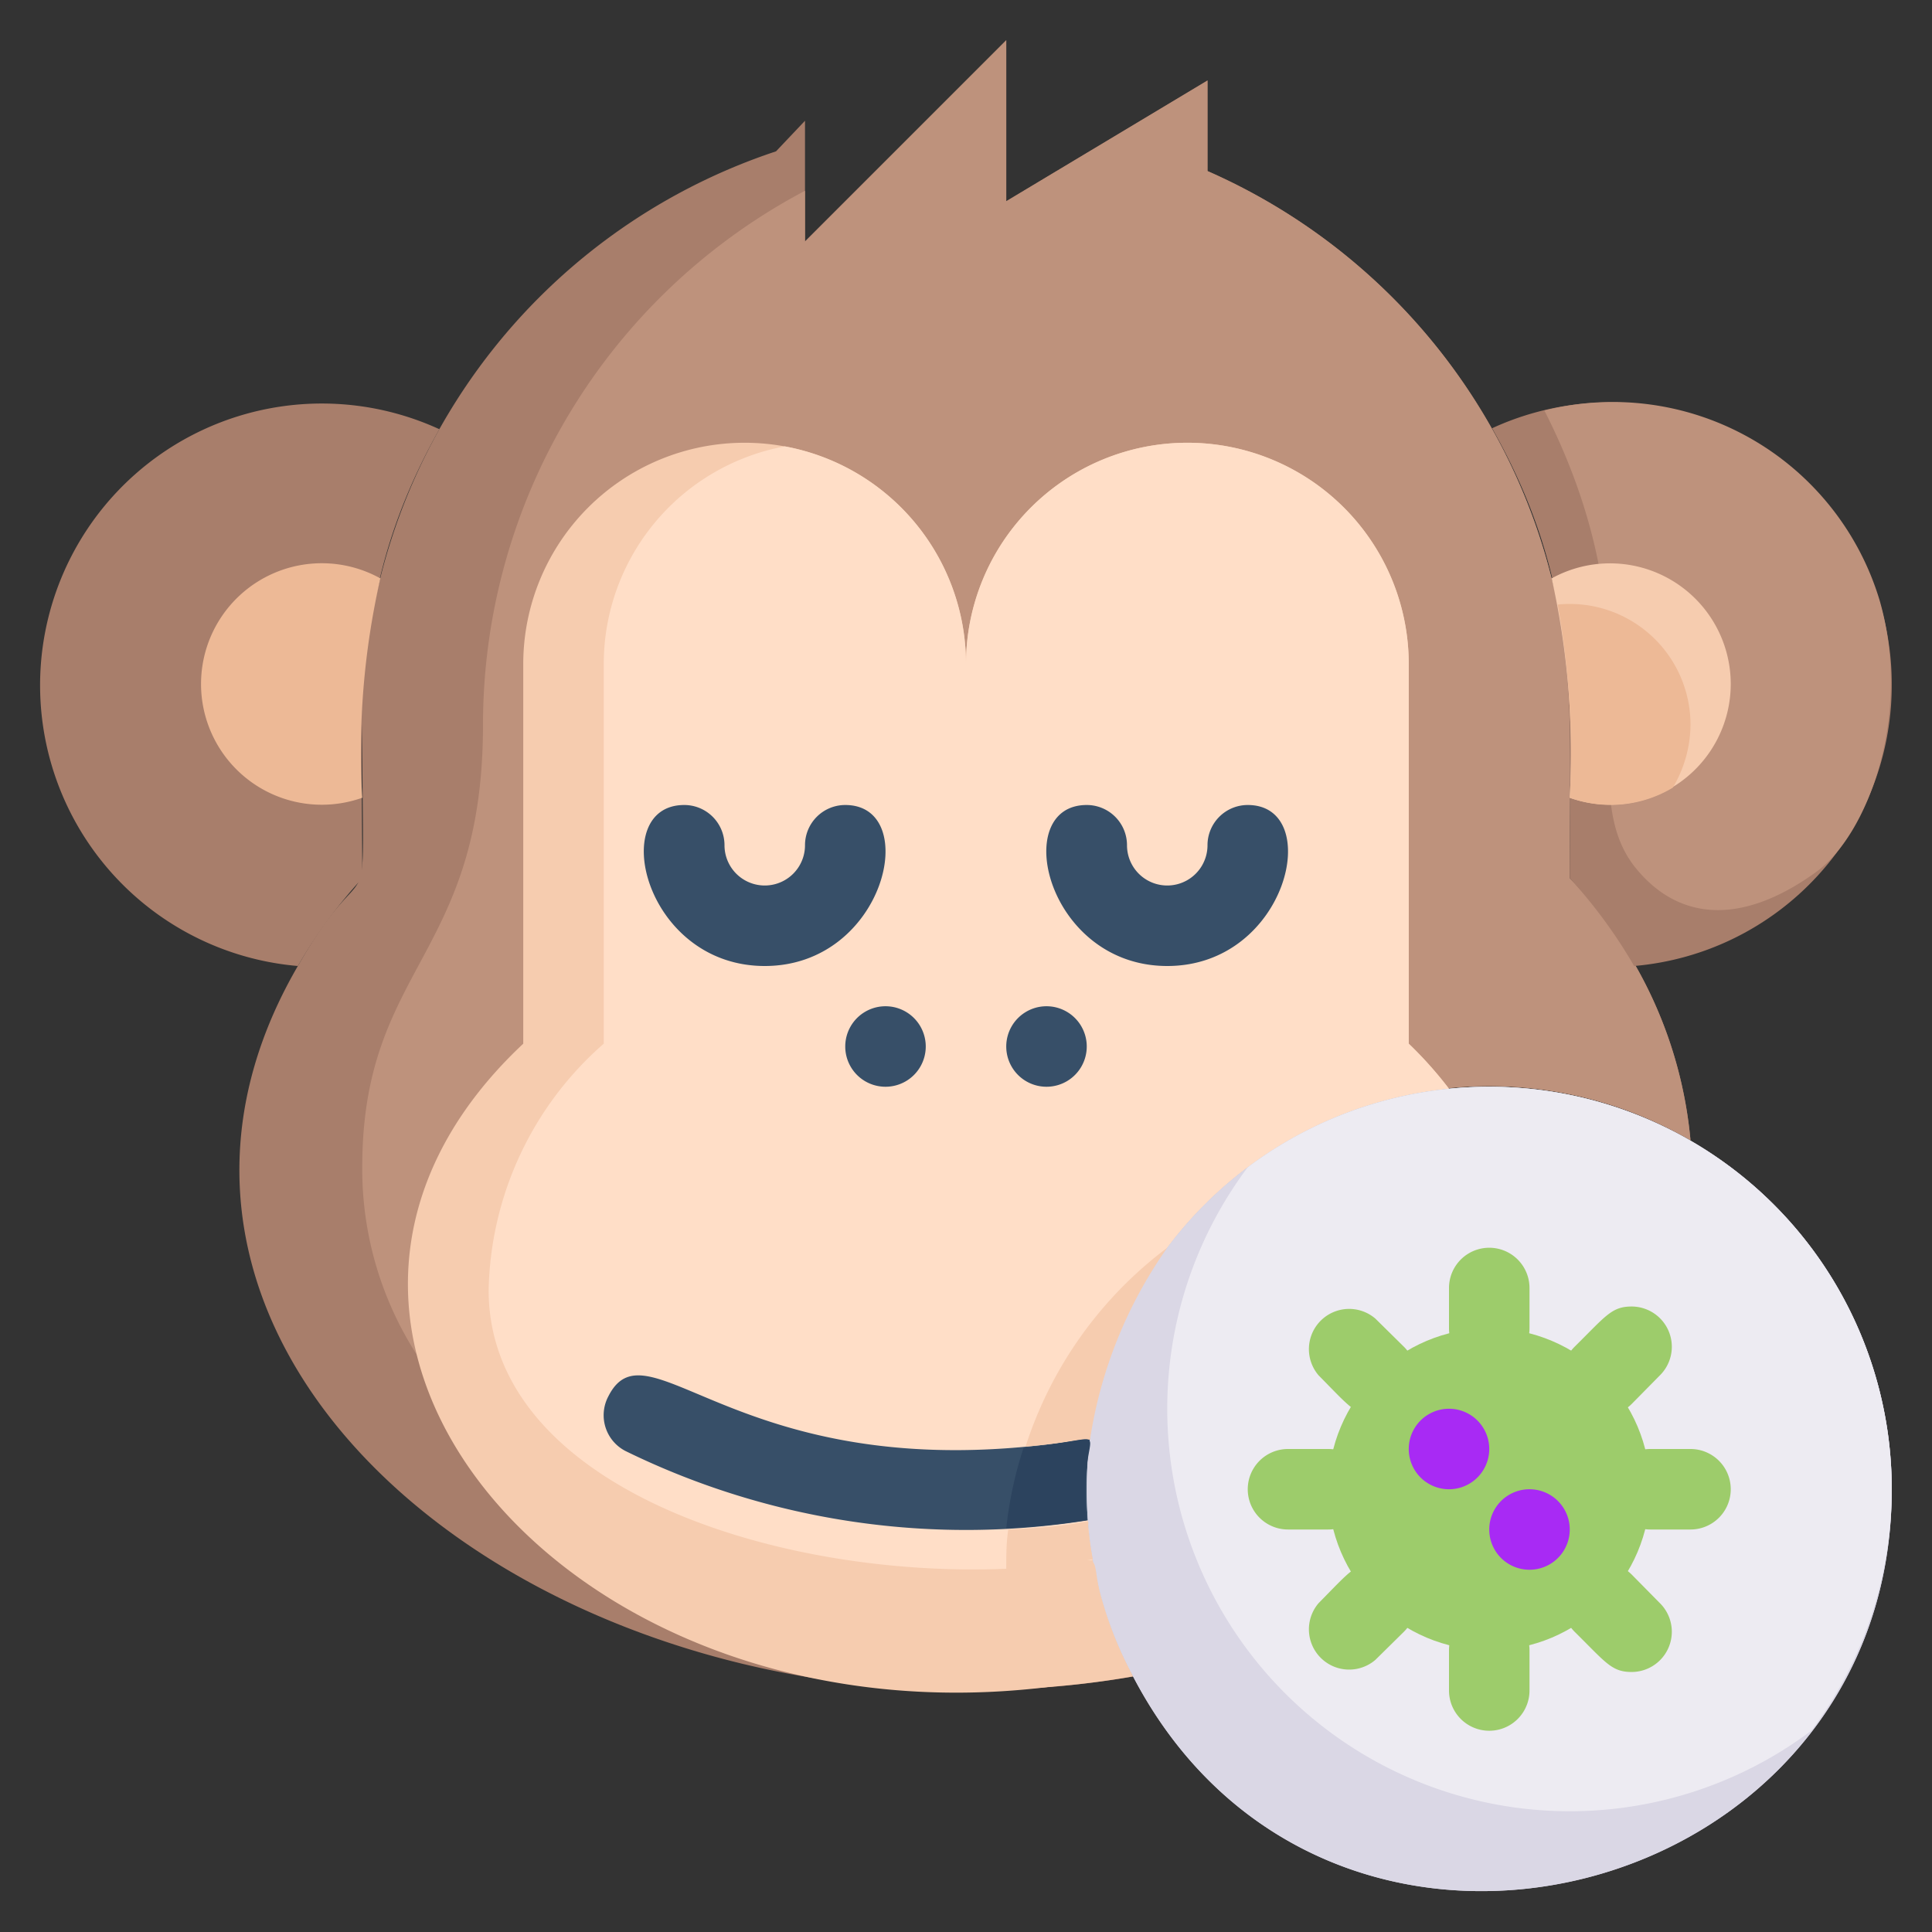 <svg xmlns="http://www.w3.org/2000/svg" viewBox="0 0 48 48"><rect x="0" y="0" width="48" height="48" fill="#333333" stroke="none"/><defs><style>.cls-1{fill:#a87e6b;}.cls-2{fill:#be927c;}.cls-3{fill:#f6ccaf;}.cls-4{fill:#ffdec7;}.cls-5{fill:#374f68;}.cls-6{fill:#edb996;}.cls-7{fill:#dad7e5;}.cls-8{fill:#2c435e;}.cls-9{fill:#edebf2;}.cls-10{fill:#9dcc6b;}.cls-11{fill:#a82af4;}</style></defs><title>Monkey Virus</title><g id="Monkey_Virus" data-name="Monkey Virus"><path class="cls-1" d="M42,28.33c-8.66-5-18.5,4.56-13.83,13.32C14.41,44,1.54,34.07,7.4,24,9.31,20.67,9,23.7,9,18A15,15,0,0,1,19.28,3.76L20,3V6l5-5V5l5-3V4.25a15.06,15.06,0,0,1,8.55,10.12c.56,2.17.45,3.59.45,7.45A10.73,10.73,0,0,1,42,28.33Z"/><path class="cls-2" d="M42,28.33A10,10,0,0,0,27.16,38.79a23.86,23.86,0,0,1-13.62-2.21A8.52,8.52,0,0,1,9,29c0-5,3-5.21,3-11A15,15,0,0,1,20,4.74V6l5-5V5l5-3V4.25a15.06,15.06,0,0,1,8.55,10.12c.56,2.17.45,3.59.45,7.45A10.74,10.74,0,0,1,42,28.33Z"/><path class="cls-3" d="M28.1,41.55c-13,3-23.15-8.07-15.1-15.62V16.5a5.5,5.5,0,0,1,11,0,5.5,5.5,0,1,1,11,0v9.43a9.83,9.83,0,0,1,1,1.12A10,10,0,0,0,28.1,41.55Z"/><path class="cls-4" d="M36,27.05A10,10,0,0,0,29,31h0a10,10,0,0,0-1.86,7.76c-6,1-15-1.22-15-6.71A8.35,8.35,0,0,1,15,25.93V16.5a5.5,5.5,0,0,1,4.5-5.41A5.5,5.5,0,0,1,24,16.5a5.5,5.5,0,1,1,11,0v9.43A9.83,9.83,0,0,1,36,27.05Z"/><path class="cls-5" d="M27.16,37.75a19.23,19.23,0,0,1-11.62-1.7,1,1,0,0,1-.43-1.35c1-2,3.32,2.41,11.73,1.07A1,1,0,0,1,27.16,37.75Z"/><path class="cls-5" d="M27,26a1,1,0,0,0-2,0A1,1,0,0,0,27,26Z"/><path class="cls-5" d="M23,26a1,1,0,0,0-2,0A1,1,0,0,0,23,26Z"/><path class="cls-5" d="M19,24c-3,0-3.92-4-2-4a1,1,0,0,1,1,1,1,1,0,0,0,2,0,1,1,0,0,1,1-1C22.91,20,22,24,19,24Z"/><path class="cls-5" d="M29,24c-3,0-3.92-4-2-4a1,1,0,0,1,1,1,1,1,0,0,0,2,0,1,1,0,0,1,1-1C32.91,20,32,24,29,24Z"/><path class="cls-1" d="M10.93,10.64C8.71,14.56,9,17.62,9,21.82A12.49,12.49,0,0,0,7.4,24a7,7,0,1,1,3.53-13.33Z"/><path class="cls-6" d="M9.45,14.37A19.42,19.42,0,0,0,9,19.82a3,3,0,1,1,.45-5.45Z"/><path class="cls-1" d="M47,17a7,7,0,0,1-6.4,7A12.49,12.49,0,0,0,39,21.82c0-4.24.3-7.24-1.93-11.18A7,7,0,0,1,47,17Z"/><path class="cls-2" d="M46.7,14.92c.81,2.82-.28,5.83-1.6,6.76-1.91,1.37-3.46,1.15-4.49-.15C39,19.46,41.32,16,38.37,10.2A6.92,6.92,0,0,1,46.7,14.92Z"/><path class="cls-3" d="M43,17a3,3,0,0,1-4,2.82,19.94,19.94,0,0,0-.45-5.45A3,3,0,0,1,43,17Z"/><path class="cls-6" d="M42,18a3.09,3.09,0,0,1-.44,1.57,3,3,0,0,1-2.56.25,20.9,20.9,0,0,0-.3-4.8A3,3,0,0,1,42,18Z"/><path class="cls-7" d="M47,37c0,10.27-14,13.94-18.85,4.65A9.84,9.84,0,0,1,27,37a10,10,0,0,1,20,0Z"/><path class="cls-7" d="M47,37c0,10.27-14,13.94-18.85,4.65A9.84,9.84,0,0,1,27,37a10,10,0,0,1,20,0Z"/><path class="cls-3" d="M28.15,41.65a21.6,21.6,0,0,1-2.71.3A10,10,0,0,1,25,39C28.56,38.72,26.23,38.05,28.15,41.65Z"/><path class="cls-3" d="M27.15,38.74A16.56,16.56,0,0,1,25,39c0-.34,0-.67.05-1,2.49-.11,1.89-.42,2,.07A6.27,6.27,0,0,0,27.15,38.74Z"/><path class="cls-3" d="M27.08,35.77c-.16-.05-.52.08-1.6.17A10,10,0,0,1,29,31,11.21,11.21,0,0,0,27.08,35.77Z"/><path class="cls-8" d="M27,37.77a18.37,18.37,0,0,1-2,.2,9.77,9.77,0,0,1,.43-2C28,35.72,26.74,35.23,27,37.77Z"/><path class="cls-9" d="M47,37a10,10,0,0,1-2,6A10,10,0,0,1,31,29,10,10,0,0,1,47,37Z"/><path class="cls-10" d="M36,33V32a1,1,0,0,1,2,0v1A1,1,0,0,1,36,33Z"/><path class="cls-10" d="M36,42V41a1,1,0,0,1,2,0v1A1,1,0,0,1,36,42Z"/><path class="cls-10" d="M33,38H32a1,1,0,0,1,0-2h1A1,1,0,0,1,33,38Z"/><path class="cls-10" d="M42,38H41a1,1,0,0,1,0-2h1A1,1,0,0,1,42,38Z"/><path class="cls-10" d="M34.17,35.17c-.49,0-.64-.22-1.41-1a1,1,0,0,1,1.41-1.41l.71.7A1,1,0,0,1,34.17,35.17Z"/><path class="cls-10" d="M40.54,41.54c-.5,0-.64-.23-1.42-1a1,1,0,0,1,1.42-1.42l.7.71A1,1,0,0,1,40.54,41.54Z"/><path class="cls-10" d="M34.17,38.83c-.49,0-.64.22-1.41,1a1,1,0,0,0,1.41,1.41l.71-.7A1,1,0,0,0,34.17,38.83Z"/><path class="cls-10" d="M40.54,32.46c-.5,0-.64.23-1.42,1a1,1,0,0,0,1.42,1.42l.7-.71A1,1,0,0,0,40.54,32.46Z"/><circle class="cls-10" cx="37" cy="37" r="4"/><path class="cls-11" d="M37,36a1,1,0,0,0-2,0A1,1,0,0,0,37,36Z"/><path class="cls-11" d="M39,38a1,1,0,0,0-2,0A1,1,0,0,0,39,38Z"/></g></svg>